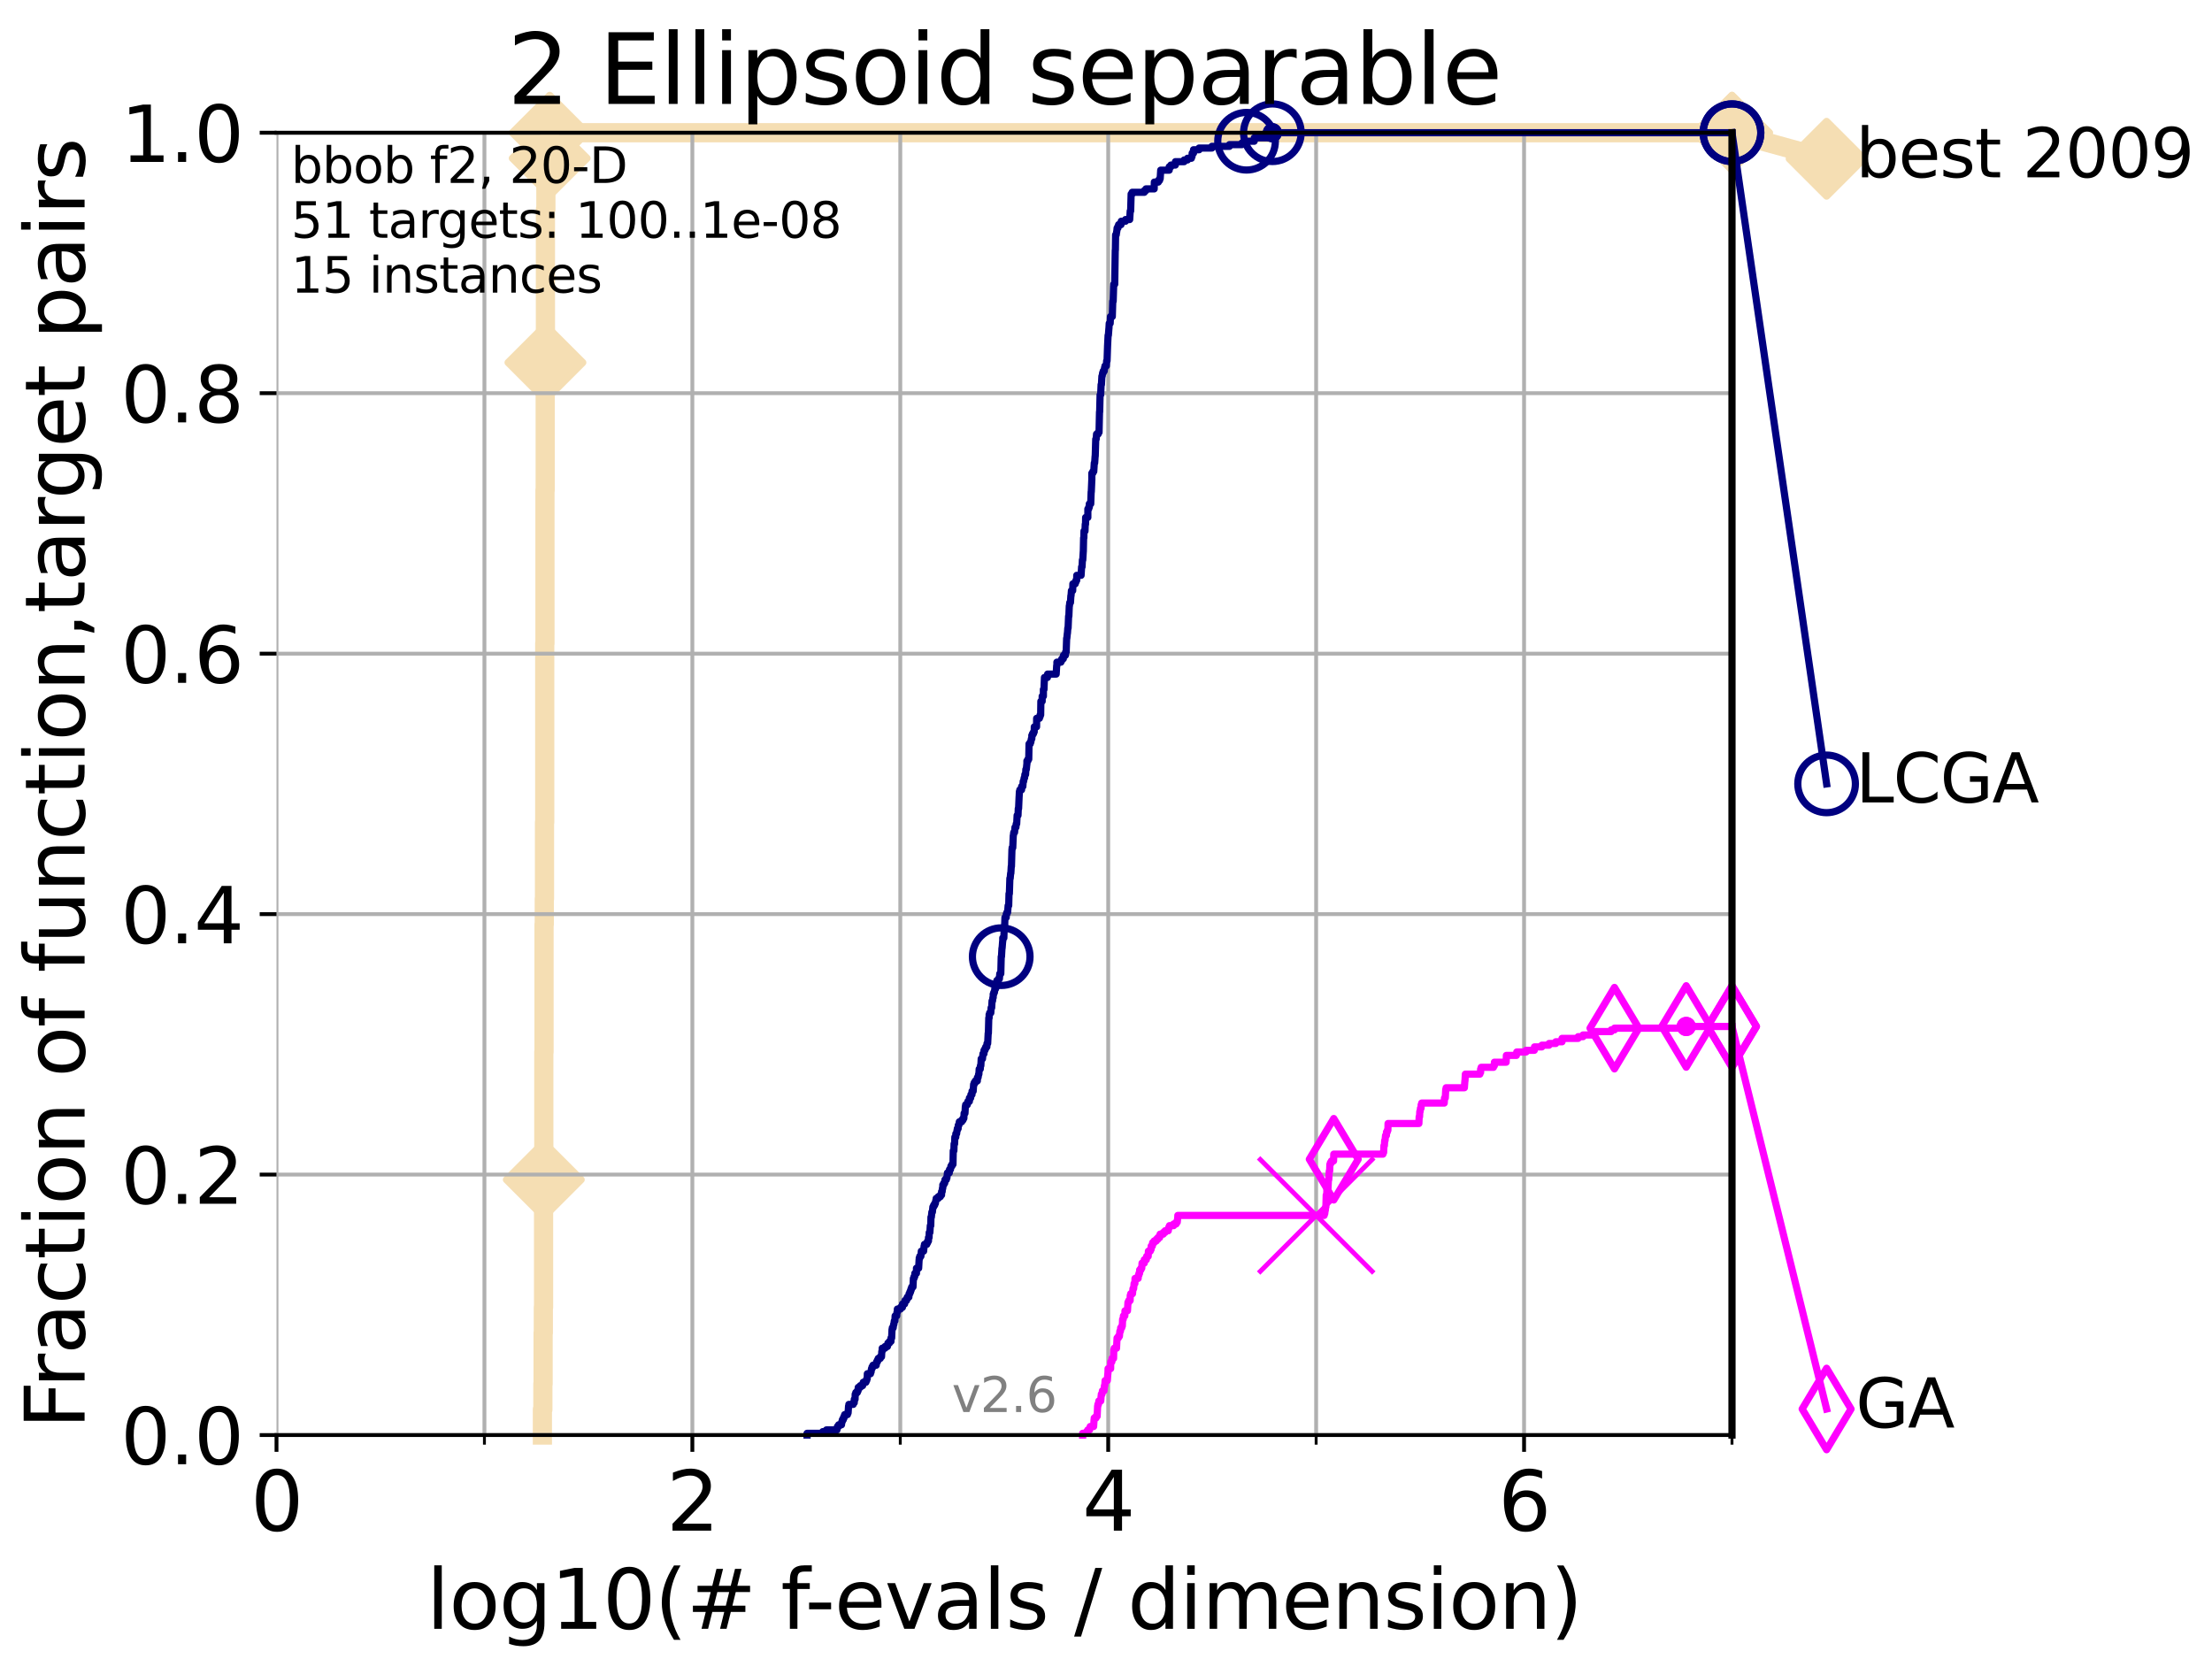 <?xml version="1.0" encoding="utf-8" standalone="no"?>
<!DOCTYPE svg PUBLIC "-//W3C//DTD SVG 1.1//EN"
  "http://www.w3.org/Graphics/SVG/1.1/DTD/svg11.dtd">
<svg xmlns:xlink="http://www.w3.org/1999/xlink" width="460.8pt" height="345.6pt" viewBox="0 0 460.8 345.6" xmlns="http://www.w3.org/2000/svg" version="1.1">
 <defs>
  <style type="text/css">*{stroke-linejoin: round; stroke-linecap: butt}</style>
 </defs>
 <g id="figure_1">
  <g id="patch_1">
   <path d="M 0 345.6 
L 460.8 345.6 
L 460.8 0 
L 0 0 
z
" style="fill: #ffffff"/>
  </g>
  <g id="axes_1">
   <g id="patch_2">
    <path d="M 57.6 298.944 
L 360.806 298.944 
L 360.806 27.648 
L 57.6 27.648 
z
" style="fill: #ffffff"/>
   </g>
   <g id="line2d_1">
    <path d="M 112.989 298.944 
L 112.989 293.624 
L 113.088 293.624 
L 113.088 288.305 
L 113.137 288.305 
L 113.137 277.666 
L 113.186 277.666 
L 113.186 272.346 
L 113.235 272.346 
L 113.235 245.749 
L 113.284 245.749 
L 113.284 219.151 
L 113.333 219.151 
L 113.333 192.553 
L 113.381 192.553 
L 113.381 187.234 
L 113.43 187.234 
L 113.43 171.275 
L 113.478 171.275 
L 113.478 134.039 
L 113.526 134.039 
L 113.526 102.121 
L 113.574 102.121 
L 113.574 75.524 
L 113.622 75.524 
L 113.622 43.607 
L 113.718 43.607 
L 113.718 38.287 
L 114.142 38.287 
L 114.142 32.968 
L 114.51 32.968 
L 114.51 27.648 
L 360.806 27.648 
" style="fill: none; stroke: #f5deb3; stroke-width: 4; stroke-linecap: square"/>
   </g>
   <g id="line2d_2">
    <defs>
     <path id="m3bcd2d9990" d="M 0 7.778 
L 7.778 0 
L 0 -7.778 
L -7.778 0 
z
" style="stroke: #f5deb3; stroke-width: 1.5; stroke-linejoin: miter"/>
    </defs>
    <g>
     <use xlink:href="#m3bcd2d9990" x="113.284" y="245.749" style="fill: #f5deb3; stroke: #f5deb3; stroke-width: 1.5; stroke-linejoin: miter"/>
     <use xlink:href="#m3bcd2d9990" x="113.622" y="75.524" style="fill: #f5deb3; stroke: #f5deb3; stroke-width: 1.5; stroke-linejoin: miter"/>
     <use xlink:href="#m3bcd2d9990" x="114.51" y="32.968" style="fill: #f5deb3; stroke: #f5deb3; stroke-width: 1.5; stroke-linejoin: miter"/>
     <use xlink:href="#m3bcd2d9990" x="114.51" y="27.648" style="fill: #f5deb3; stroke: #f5deb3; stroke-width: 1.5; stroke-linejoin: miter"/>
     <use xlink:href="#m3bcd2d9990" x="360.806" y="27.648" style="fill: #f5deb3; stroke: #f5deb3; stroke-width: 1.5; stroke-linejoin: miter"/>
    </g>
   </g>
   <g id="line2d_3">
    <path style="fill: none; stroke: #f5deb3; stroke-width: 4; stroke-linecap: square"/>
    <g/>
   </g>
   <g id="line2d_4">
    <path d="M 360.806 27.648 
L 380.515 33.074 
" style="fill: none; stroke: #f5deb3; stroke-width: 4; stroke-linecap: square"/>
    <g>
     <use xlink:href="#m3bcd2d9990" x="360.806" y="27.648" style="fill: #f5deb3; stroke: #f5deb3; stroke-width: 1.5; stroke-linejoin: miter"/>
     <use xlink:href="#m3bcd2d9990" x="380.515" y="33.074" style="fill: #f5deb3; stroke: #f5deb3; stroke-width: 1.5; stroke-linejoin: miter"/>
    </g>
   </g>
   <g id="matplotlib.axis_1">
    <g id="xtick_1">
     <g id="line2d_5">
      <path d="M 57.6 298.944 
L 57.6 27.648 
" clip-path="url(#pff753fa123)" style="fill: none; stroke: #b0b0b0; stroke-width: 0.8; stroke-linecap: square"/>
     </g>
     <g id="line2d_6">
      <defs>
       <path id="ma9a518e3a7" d="M 0 0 
L 0 3.5 
" style="stroke: #000000; stroke-width: 0.8"/>
      </defs>
      <g>
       <use xlink:href="#ma9a518e3a7" x="57.6" y="298.944" style="stroke: #000000; stroke-width: 0.8"/>
      </g>
     </g>
     <g id="text_1">
      <!-- 0 -->
      <g transform="translate(52.192 318.861)scale(0.17 -0.17)">
       <defs>
        <path id="DejaVuSans-30" d="M 2034 4250 
Q 1547 4250 1301 3770 
Q 1056 3291 1056 2328 
Q 1056 1369 1301 889 
Q 1547 409 2034 409 
Q 2525 409 2770 889 
Q 3016 1369 3016 2328 
Q 3016 3291 2770 3770 
Q 2525 4250 2034 4250 
z
M 2034 4750 
Q 2819 4750 3233 4129 
Q 3647 3509 3647 2328 
Q 3647 1150 3233 529 
Q 2819 -91 2034 -91 
Q 1250 -91 836 529 
Q 422 1150 422 2328 
Q 422 3509 836 4129 
Q 1250 4750 2034 4750 
z
" transform="scale(0.016)"/>
       </defs>
       <use xlink:href="#DejaVuSans-30"/>
      </g>
     </g>
    </g>
    <g id="xtick_2">
     <g id="line2d_7">
      <path d="M 144.23 298.944 
L 144.23 27.648 
" clip-path="url(#pff753fa123)" style="fill: none; stroke: #b0b0b0; stroke-width: 0.8; stroke-linecap: square"/>
     </g>
     <g id="line2d_8">
      <g>
       <use xlink:href="#ma9a518e3a7" x="144.23" y="298.944" style="stroke: #000000; stroke-width: 0.8"/>
      </g>
     </g>
     <g id="text_2">
      <!-- 2 -->
      <g transform="translate(138.822 318.861)scale(0.17 -0.17)">
       <defs>
        <path id="DejaVuSans-32" d="M 1228 531 
L 3431 531 
L 3431 0 
L 469 0 
L 469 531 
Q 828 903 1448 1529 
Q 2069 2156 2228 2338 
Q 2531 2678 2651 2914 
Q 2772 3150 2772 3378 
Q 2772 3750 2511 3984 
Q 2250 4219 1831 4219 
Q 1534 4219 1204 4116 
Q 875 4013 500 3803 
L 500 4441 
Q 881 4594 1212 4672 
Q 1544 4750 1819 4750 
Q 2544 4750 2975 4387 
Q 3406 4025 3406 3419 
Q 3406 3131 3298 2873 
Q 3191 2616 2906 2266 
Q 2828 2175 2409 1742 
Q 1991 1309 1228 531 
z
" transform="scale(0.016)"/>
       </defs>
       <use xlink:href="#DejaVuSans-32"/>
      </g>
     </g>
    </g>
    <g id="xtick_3">
     <g id="line2d_9">
      <path d="M 230.861 298.944 
L 230.861 27.648 
" clip-path="url(#pff753fa123)" style="fill: none; stroke: #b0b0b0; stroke-width: 0.8; stroke-linecap: square"/>
     </g>
     <g id="line2d_10">
      <g>
       <use xlink:href="#ma9a518e3a7" x="230.861" y="298.944" style="stroke: #000000; stroke-width: 0.8"/>
      </g>
     </g>
     <g id="text_3">
      <!-- 4 -->
      <g transform="translate(225.453 318.861)scale(0.17 -0.17)">
       <defs>
        <path id="DejaVuSans-34" d="M 2419 4116 
L 825 1625 
L 2419 1625 
L 2419 4116 
z
M 2253 4666 
L 3047 4666 
L 3047 1625 
L 3713 1625 
L 3713 1100 
L 3047 1100 
L 3047 0 
L 2419 0 
L 2419 1100 
L 313 1100 
L 313 1709 
L 2253 4666 
z
" transform="scale(0.016)"/>
       </defs>
       <use xlink:href="#DejaVuSans-34"/>
      </g>
     </g>
    </g>
    <g id="xtick_4">
     <g id="line2d_11">
      <path d="M 317.491 298.944 
L 317.491 27.648 
" clip-path="url(#pff753fa123)" style="fill: none; stroke: #b0b0b0; stroke-width: 0.8; stroke-linecap: square"/>
     </g>
     <g id="line2d_12">
      <g>
       <use xlink:href="#ma9a518e3a7" x="317.491" y="298.944" style="stroke: #000000; stroke-width: 0.8"/>
      </g>
     </g>
     <g id="text_4">
      <!-- 6 -->
      <g transform="translate(312.083 318.861)scale(0.17 -0.17)">
       <defs>
        <path id="DejaVuSans-36" d="M 2113 2584 
Q 1688 2584 1439 2293 
Q 1191 2003 1191 1497 
Q 1191 994 1439 701 
Q 1688 409 2113 409 
Q 2538 409 2786 701 
Q 3034 994 3034 1497 
Q 3034 2003 2786 2293 
Q 2538 2584 2113 2584 
z
M 3366 4563 
L 3366 3988 
Q 3128 4100 2886 4159 
Q 2644 4219 2406 4219 
Q 1781 4219 1451 3797 
Q 1122 3375 1075 2522 
Q 1259 2794 1537 2939 
Q 1816 3084 2150 3084 
Q 2853 3084 3261 2657 
Q 3669 2231 3669 1497 
Q 3669 778 3244 343 
Q 2819 -91 2113 -91 
Q 1303 -91 875 529 
Q 447 1150 447 2328 
Q 447 3434 972 4092 
Q 1497 4750 2381 4750 
Q 2619 4750 2861 4703 
Q 3103 4656 3366 4563 
z
" transform="scale(0.016)"/>
       </defs>
       <use xlink:href="#DejaVuSans-36"/>
      </g>
     </g>
    </g>
    <g id="xtick_5">
     <g id="line2d_13">
      <path d="M 100.915 298.944 
L 100.915 27.648 
" clip-path="url(#pff753fa123)" style="fill: none; stroke: #b0b0b0; stroke-width: 0.8; stroke-linecap: square"/>
     </g>
     <g id="line2d_14">
      <defs>
       <path id="mfa861fdffc" d="M 0 0 
L 0 2 
" style="stroke: #000000; stroke-width: 0.6"/>
      </defs>
      <g>
       <use xlink:href="#mfa861fdffc" x="100.915" y="298.944" style="stroke: #000000; stroke-width: 0.6"/>
      </g>
     </g>
    </g>
    <g id="xtick_6">
     <g id="line2d_15">
      <path d="M 187.546 298.944 
L 187.546 27.648 
" clip-path="url(#pff753fa123)" style="fill: none; stroke: #b0b0b0; stroke-width: 0.8; stroke-linecap: square"/>
     </g>
     <g id="line2d_16">
      <g>
       <use xlink:href="#mfa861fdffc" x="187.546" y="298.944" style="stroke: #000000; stroke-width: 0.6"/>
      </g>
     </g>
    </g>
    <g id="xtick_7">
     <g id="line2d_17">
      <path d="M 274.176 298.944 
L 274.176 27.648 
" clip-path="url(#pff753fa123)" style="fill: none; stroke: #b0b0b0; stroke-width: 0.8; stroke-linecap: square"/>
     </g>
     <g id="line2d_18">
      <g>
       <use xlink:href="#mfa861fdffc" x="274.176" y="298.944" style="stroke: #000000; stroke-width: 0.6"/>
      </g>
     </g>
    </g>
    <g id="xtick_8">
     <g id="line2d_19">
      <path d="M 360.806 298.944 
L 360.806 27.648 
" clip-path="url(#pff753fa123)" style="fill: none; stroke: #b0b0b0; stroke-width: 0.8; stroke-linecap: square"/>
     </g>
     <g id="line2d_20">
      <g>
       <use xlink:href="#mfa861fdffc" x="360.806" y="298.944" style="stroke: #000000; stroke-width: 0.6"/>
      </g>
     </g>
    </g>
    <g id="text_5">
     <!-- log10(# f-evals / dimension) -->
     <g transform="translate(88.823 339.314)scale(0.17 -0.17)">
      <defs>
       <path id="DejaVuSans-6c" d="M 603 4863 
L 1178 4863 
L 1178 0 
L 603 0 
L 603 4863 
z
" transform="scale(0.016)"/>
       <path id="DejaVuSans-6f" d="M 1959 3097 
Q 1497 3097 1228 2736 
Q 959 2375 959 1747 
Q 959 1119 1226 758 
Q 1494 397 1959 397 
Q 2419 397 2687 759 
Q 2956 1122 2956 1747 
Q 2956 2369 2687 2733 
Q 2419 3097 1959 3097 
z
M 1959 3584 
Q 2709 3584 3137 3096 
Q 3566 2609 3566 1747 
Q 3566 888 3137 398 
Q 2709 -91 1959 -91 
Q 1206 -91 779 398 
Q 353 888 353 1747 
Q 353 2609 779 3096 
Q 1206 3584 1959 3584 
z
" transform="scale(0.016)"/>
       <path id="DejaVuSans-67" d="M 2906 1791 
Q 2906 2416 2648 2759 
Q 2391 3103 1925 3103 
Q 1463 3103 1205 2759 
Q 947 2416 947 1791 
Q 947 1169 1205 825 
Q 1463 481 1925 481 
Q 2391 481 2648 825 
Q 2906 1169 2906 1791 
z
M 3481 434 
Q 3481 -459 3084 -895 
Q 2688 -1331 1869 -1331 
Q 1566 -1331 1297 -1286 
Q 1028 -1241 775 -1147 
L 775 -588 
Q 1028 -725 1275 -790 
Q 1522 -856 1778 -856 
Q 2344 -856 2625 -561 
Q 2906 -266 2906 331 
L 2906 616 
Q 2728 306 2450 153 
Q 2172 0 1784 0 
Q 1141 0 747 490 
Q 353 981 353 1791 
Q 353 2603 747 3093 
Q 1141 3584 1784 3584 
Q 2172 3584 2450 3431 
Q 2728 3278 2906 2969 
L 2906 3500 
L 3481 3500 
L 3481 434 
z
" transform="scale(0.016)"/>
       <path id="DejaVuSans-31" d="M 794 531 
L 1825 531 
L 1825 4091 
L 703 3866 
L 703 4441 
L 1819 4666 
L 2450 4666 
L 2450 531 
L 3481 531 
L 3481 0 
L 794 0 
L 794 531 
z
" transform="scale(0.016)"/>
       <path id="DejaVuSans-28" d="M 1984 4856 
Q 1566 4138 1362 3434 
Q 1159 2731 1159 2009 
Q 1159 1288 1364 580 
Q 1569 -128 1984 -844 
L 1484 -844 
Q 1016 -109 783 600 
Q 550 1309 550 2009 
Q 550 2706 781 3412 
Q 1013 4119 1484 4856 
L 1984 4856 
z
" transform="scale(0.016)"/>
       <path id="DejaVuSans-23" d="M 3272 2816 
L 2363 2816 
L 2100 1772 
L 3016 1772 
L 3272 2816 
z
M 2803 4594 
L 2478 3297 
L 3391 3297 
L 3719 4594 
L 4219 4594 
L 3897 3297 
L 4872 3297 
L 4872 2816 
L 3775 2816 
L 3519 1772 
L 4513 1772 
L 4513 1294 
L 3397 1294 
L 3072 0 
L 2572 0 
L 2894 1294 
L 1978 1294 
L 1656 0 
L 1153 0 
L 1478 1294 
L 494 1294 
L 494 1772 
L 1594 1772 
L 1856 2816 
L 850 2816 
L 850 3297 
L 1978 3297 
L 2297 4594 
L 2803 4594 
z
" transform="scale(0.016)"/>
       <path id="DejaVuSans-20" transform="scale(0.016)"/>
       <path id="DejaVuSans-66" d="M 2375 4863 
L 2375 4384 
L 1825 4384 
Q 1516 4384 1395 4259 
Q 1275 4134 1275 3809 
L 1275 3500 
L 2222 3500 
L 2222 3053 
L 1275 3053 
L 1275 0 
L 697 0 
L 697 3053 
L 147 3053 
L 147 3500 
L 697 3500 
L 697 3744 
Q 697 4328 969 4595 
Q 1241 4863 1831 4863 
L 2375 4863 
z
" transform="scale(0.016)"/>
       <path id="DejaVuSans-2d" d="M 313 2009 
L 1997 2009 
L 1997 1497 
L 313 1497 
L 313 2009 
z
" transform="scale(0.016)"/>
       <path id="DejaVuSans-65" d="M 3597 1894 
L 3597 1613 
L 953 1613 
Q 991 1019 1311 708 
Q 1631 397 2203 397 
Q 2534 397 2845 478 
Q 3156 559 3463 722 
L 3463 178 
Q 3153 47 2828 -22 
Q 2503 -91 2169 -91 
Q 1331 -91 842 396 
Q 353 884 353 1716 
Q 353 2575 817 3079 
Q 1281 3584 2069 3584 
Q 2775 3584 3186 3129 
Q 3597 2675 3597 1894 
z
M 3022 2063 
Q 3016 2534 2758 2815 
Q 2500 3097 2075 3097 
Q 1594 3097 1305 2825 
Q 1016 2553 972 2059 
L 3022 2063 
z
" transform="scale(0.016)"/>
       <path id="DejaVuSans-76" d="M 191 3500 
L 800 3500 
L 1894 563 
L 2988 3500 
L 3597 3500 
L 2284 0 
L 1503 0 
L 191 3500 
z
" transform="scale(0.016)"/>
       <path id="DejaVuSans-61" d="M 2194 1759 
Q 1497 1759 1228 1600 
Q 959 1441 959 1056 
Q 959 750 1161 570 
Q 1363 391 1709 391 
Q 2188 391 2477 730 
Q 2766 1069 2766 1631 
L 2766 1759 
L 2194 1759 
z
M 3341 1997 
L 3341 0 
L 2766 0 
L 2766 531 
Q 2569 213 2275 61 
Q 1981 -91 1556 -91 
Q 1019 -91 701 211 
Q 384 513 384 1019 
Q 384 1609 779 1909 
Q 1175 2209 1959 2209 
L 2766 2209 
L 2766 2266 
Q 2766 2663 2505 2880 
Q 2244 3097 1772 3097 
Q 1472 3097 1187 3025 
Q 903 2953 641 2809 
L 641 3341 
Q 956 3463 1253 3523 
Q 1550 3584 1831 3584 
Q 2591 3584 2966 3190 
Q 3341 2797 3341 1997 
z
" transform="scale(0.016)"/>
       <path id="DejaVuSans-73" d="M 2834 3397 
L 2834 2853 
Q 2591 2978 2328 3040 
Q 2066 3103 1784 3103 
Q 1356 3103 1142 2972 
Q 928 2841 928 2578 
Q 928 2378 1081 2264 
Q 1234 2150 1697 2047 
L 1894 2003 
Q 2506 1872 2764 1633 
Q 3022 1394 3022 966 
Q 3022 478 2636 193 
Q 2250 -91 1575 -91 
Q 1294 -91 989 -36 
Q 684 19 347 128 
L 347 722 
Q 666 556 975 473 
Q 1284 391 1588 391 
Q 1994 391 2212 530 
Q 2431 669 2431 922 
Q 2431 1156 2273 1281 
Q 2116 1406 1581 1522 
L 1381 1569 
Q 847 1681 609 1914 
Q 372 2147 372 2553 
Q 372 3047 722 3315 
Q 1072 3584 1716 3584 
Q 2034 3584 2315 3537 
Q 2597 3491 2834 3397 
z
" transform="scale(0.016)"/>
       <path id="DejaVuSans-2f" d="M 1625 4666 
L 2156 4666 
L 531 -594 
L 0 -594 
L 1625 4666 
z
" transform="scale(0.016)"/>
       <path id="DejaVuSans-64" d="M 2906 2969 
L 2906 4863 
L 3481 4863 
L 3481 0 
L 2906 0 
L 2906 525 
Q 2725 213 2448 61 
Q 2172 -91 1784 -91 
Q 1150 -91 751 415 
Q 353 922 353 1747 
Q 353 2572 751 3078 
Q 1150 3584 1784 3584 
Q 2172 3584 2448 3432 
Q 2725 3281 2906 2969 
z
M 947 1747 
Q 947 1113 1208 752 
Q 1469 391 1925 391 
Q 2381 391 2643 752 
Q 2906 1113 2906 1747 
Q 2906 2381 2643 2742 
Q 2381 3103 1925 3103 
Q 1469 3103 1208 2742 
Q 947 2381 947 1747 
z
" transform="scale(0.016)"/>
       <path id="DejaVuSans-69" d="M 603 3500 
L 1178 3500 
L 1178 0 
L 603 0 
L 603 3500 
z
M 603 4863 
L 1178 4863 
L 1178 4134 
L 603 4134 
L 603 4863 
z
" transform="scale(0.016)"/>
       <path id="DejaVuSans-6d" d="M 3328 2828 
Q 3544 3216 3844 3400 
Q 4144 3584 4550 3584 
Q 5097 3584 5394 3201 
Q 5691 2819 5691 2113 
L 5691 0 
L 5113 0 
L 5113 2094 
Q 5113 2597 4934 2840 
Q 4756 3084 4391 3084 
Q 3944 3084 3684 2787 
Q 3425 2491 3425 1978 
L 3425 0 
L 2847 0 
L 2847 2094 
Q 2847 2600 2669 2842 
Q 2491 3084 2119 3084 
Q 1678 3084 1418 2786 
Q 1159 2488 1159 1978 
L 1159 0 
L 581 0 
L 581 3500 
L 1159 3500 
L 1159 2956 
Q 1356 3278 1631 3431 
Q 1906 3584 2284 3584 
Q 2666 3584 2933 3390 
Q 3200 3197 3328 2828 
z
" transform="scale(0.016)"/>
       <path id="DejaVuSans-6e" d="M 3513 2113 
L 3513 0 
L 2938 0 
L 2938 2094 
Q 2938 2591 2744 2837 
Q 2550 3084 2163 3084 
Q 1697 3084 1428 2787 
Q 1159 2491 1159 1978 
L 1159 0 
L 581 0 
L 581 3500 
L 1159 3500 
L 1159 2956 
Q 1366 3272 1645 3428 
Q 1925 3584 2291 3584 
Q 2894 3584 3203 3211 
Q 3513 2838 3513 2113 
z
" transform="scale(0.016)"/>
       <path id="DejaVuSans-29" d="M 513 4856 
L 1013 4856 
Q 1481 4119 1714 3412 
Q 1947 2706 1947 2009 
Q 1947 1309 1714 600 
Q 1481 -109 1013 -844 
L 513 -844 
Q 928 -128 1133 580 
Q 1338 1288 1338 2009 
Q 1338 2731 1133 3434 
Q 928 4138 513 4856 
z
" transform="scale(0.016)"/>
      </defs>
      <use xlink:href="#DejaVuSans-6c"/>
      <use xlink:href="#DejaVuSans-6f" x="27.783"/>
      <use xlink:href="#DejaVuSans-67" x="88.965"/>
      <use xlink:href="#DejaVuSans-31" x="152.441"/>
      <use xlink:href="#DejaVuSans-30" x="216.064"/>
      <use xlink:href="#DejaVuSans-28" x="279.688"/>
      <use xlink:href="#DejaVuSans-23" x="318.701"/>
      <use xlink:href="#DejaVuSans-20" x="402.49"/>
      <use xlink:href="#DejaVuSans-66" x="434.277"/>
      <use xlink:href="#DejaVuSans-2d" x="463.982"/>
      <use xlink:href="#DejaVuSans-65" x="500.066"/>
      <use xlink:href="#DejaVuSans-76" x="561.59"/>
      <use xlink:href="#DejaVuSans-61" x="620.77"/>
      <use xlink:href="#DejaVuSans-6c" x="682.049"/>
      <use xlink:href="#DejaVuSans-73" x="709.832"/>
      <use xlink:href="#DejaVuSans-20" x="761.932"/>
      <use xlink:href="#DejaVuSans-2f" x="793.719"/>
      <use xlink:href="#DejaVuSans-20" x="827.41"/>
      <use xlink:href="#DejaVuSans-64" x="859.197"/>
      <use xlink:href="#DejaVuSans-69" x="922.674"/>
      <use xlink:href="#DejaVuSans-6d" x="950.457"/>
      <use xlink:href="#DejaVuSans-65" x="1047.869"/>
      <use xlink:href="#DejaVuSans-6e" x="1109.393"/>
      <use xlink:href="#DejaVuSans-73" x="1172.771"/>
      <use xlink:href="#DejaVuSans-69" x="1224.871"/>
      <use xlink:href="#DejaVuSans-6f" x="1252.654"/>
      <use xlink:href="#DejaVuSans-6e" x="1313.836"/>
      <use xlink:href="#DejaVuSans-29" x="1377.215"/>
     </g>
    </g>
   </g>
   <g id="matplotlib.axis_2">
    <g id="ytick_1">
     <g id="line2d_21">
      <path d="M 57.6 298.944 
L 360.806 298.944 
" clip-path="url(#pff753fa123)" style="fill: none; stroke: #b0b0b0; stroke-width: 0.8; stroke-linecap: square"/>
     </g>
     <g id="line2d_22">
      <defs>
       <path id="m82867c3940" d="M 0 0 
L -3.5 0 
" style="stroke: #000000; stroke-width: 0.8"/>
      </defs>
      <g>
       <use xlink:href="#m82867c3940" x="57.6" y="298.944" style="stroke: #000000; stroke-width: 0.8"/>
      </g>
     </g>
     <g id="text_6">
      <!-- 0.0 -->
      <g transform="translate(25.155 305.023)scale(0.16 -0.16)">
       <defs>
        <path id="DejaVuSans-2e" d="M 684 794 
L 1344 794 
L 1344 0 
L 684 0 
L 684 794 
z
" transform="scale(0.016)"/>
       </defs>
       <use xlink:href="#DejaVuSans-30"/>
       <use xlink:href="#DejaVuSans-2e" x="63.623"/>
       <use xlink:href="#DejaVuSans-30" x="95.41"/>
      </g>
     </g>
    </g>
    <g id="ytick_2">
     <g id="line2d_23">
      <path d="M 57.6 244.685 
L 360.806 244.685 
" clip-path="url(#pff753fa123)" style="fill: none; stroke: #b0b0b0; stroke-width: 0.8; stroke-linecap: square"/>
     </g>
     <g id="line2d_24">
      <g>
       <use xlink:href="#m82867c3940" x="57.6" y="244.685" style="stroke: #000000; stroke-width: 0.8"/>
      </g>
     </g>
     <g id="text_7">
      <!-- 0.2 -->
      <g transform="translate(25.155 250.764)scale(0.16 -0.16)">
       <use xlink:href="#DejaVuSans-30"/>
       <use xlink:href="#DejaVuSans-2e" x="63.623"/>
       <use xlink:href="#DejaVuSans-32" x="95.41"/>
      </g>
     </g>
    </g>
    <g id="ytick_3">
     <g id="line2d_25">
      <path d="M 57.6 190.426 
L 360.806 190.426 
" clip-path="url(#pff753fa123)" style="fill: none; stroke: #b0b0b0; stroke-width: 0.8; stroke-linecap: square"/>
     </g>
     <g id="line2d_26">
      <g>
       <use xlink:href="#m82867c3940" x="57.6" y="190.426" style="stroke: #000000; stroke-width: 0.8"/>
      </g>
     </g>
     <g id="text_8">
      <!-- 0.4 -->
      <g transform="translate(25.155 196.504)scale(0.16 -0.16)">
       <use xlink:href="#DejaVuSans-30"/>
       <use xlink:href="#DejaVuSans-2e" x="63.623"/>
       <use xlink:href="#DejaVuSans-34" x="95.41"/>
      </g>
     </g>
    </g>
    <g id="ytick_4">
     <g id="line2d_27">
      <path d="M 57.6 136.166 
L 360.806 136.166 
" clip-path="url(#pff753fa123)" style="fill: none; stroke: #b0b0b0; stroke-width: 0.8; stroke-linecap: square"/>
     </g>
     <g id="line2d_28">
      <g>
       <use xlink:href="#m82867c3940" x="57.6" y="136.166" style="stroke: #000000; stroke-width: 0.8"/>
      </g>
     </g>
     <g id="text_9">
      <!-- 0.6 -->
      <g transform="translate(25.155 142.245)scale(0.16 -0.16)">
       <use xlink:href="#DejaVuSans-30"/>
       <use xlink:href="#DejaVuSans-2e" x="63.623"/>
       <use xlink:href="#DejaVuSans-36" x="95.41"/>
      </g>
     </g>
    </g>
    <g id="ytick_5">
     <g id="line2d_29">
      <path d="M 57.6 81.907 
L 360.806 81.907 
" clip-path="url(#pff753fa123)" style="fill: none; stroke: #b0b0b0; stroke-width: 0.8; stroke-linecap: square"/>
     </g>
     <g id="line2d_30">
      <g>
       <use xlink:href="#m82867c3940" x="57.6" y="81.907" style="stroke: #000000; stroke-width: 0.8"/>
      </g>
     </g>
     <g id="text_10">
      <!-- 0.8 -->
      <g transform="translate(25.155 87.986)scale(0.16 -0.16)">
       <defs>
        <path id="DejaVuSans-38" d="M 2034 2216 
Q 1584 2216 1326 1975 
Q 1069 1734 1069 1313 
Q 1069 891 1326 650 
Q 1584 409 2034 409 
Q 2484 409 2743 651 
Q 3003 894 3003 1313 
Q 3003 1734 2745 1975 
Q 2488 2216 2034 2216 
z
M 1403 2484 
Q 997 2584 770 2862 
Q 544 3141 544 3541 
Q 544 4100 942 4425 
Q 1341 4750 2034 4750 
Q 2731 4750 3128 4425 
Q 3525 4100 3525 3541 
Q 3525 3141 3298 2862 
Q 3072 2584 2669 2484 
Q 3125 2378 3379 2068 
Q 3634 1759 3634 1313 
Q 3634 634 3220 271 
Q 2806 -91 2034 -91 
Q 1263 -91 848 271 
Q 434 634 434 1313 
Q 434 1759 690 2068 
Q 947 2378 1403 2484 
z
M 1172 3481 
Q 1172 3119 1398 2916 
Q 1625 2713 2034 2713 
Q 2441 2713 2670 2916 
Q 2900 3119 2900 3481 
Q 2900 3844 2670 4047 
Q 2441 4250 2034 4250 
Q 1625 4250 1398 4047 
Q 1172 3844 1172 3481 
z
" transform="scale(0.016)"/>
       </defs>
       <use xlink:href="#DejaVuSans-30"/>
       <use xlink:href="#DejaVuSans-2e" x="63.623"/>
       <use xlink:href="#DejaVuSans-38" x="95.41"/>
      </g>
     </g>
    </g>
    <g id="ytick_6">
     <g id="line2d_31">
      <path d="M 57.6 27.648 
L 360.806 27.648 
" clip-path="url(#pff753fa123)" style="fill: none; stroke: #b0b0b0; stroke-width: 0.8; stroke-linecap: square"/>
     </g>
     <g id="line2d_32">
      <g>
       <use xlink:href="#m82867c3940" x="57.6" y="27.648" style="stroke: #000000; stroke-width: 0.8"/>
      </g>
     </g>
     <g id="text_11">
      <!-- 1.0 -->
      <g transform="translate(25.155 33.727)scale(0.16 -0.16)">
       <use xlink:href="#DejaVuSans-31"/>
       <use xlink:href="#DejaVuSans-2e" x="63.623"/>
       <use xlink:href="#DejaVuSans-30" x="95.41"/>
      </g>
     </g>
    </g>
    <g id="text_12">
     <!-- Fraction of function,target pairs -->
     <g transform="translate(17.62 297.681)rotate(-90)scale(0.17 -0.17)">
      <defs>
       <path id="DejaVuSans-46" d="M 628 4666 
L 3309 4666 
L 3309 4134 
L 1259 4134 
L 1259 2759 
L 3109 2759 
L 3109 2228 
L 1259 2228 
L 1259 0 
L 628 0 
L 628 4666 
z
" transform="scale(0.016)"/>
       <path id="DejaVuSans-72" d="M 2631 2963 
Q 2534 3019 2420 3045 
Q 2306 3072 2169 3072 
Q 1681 3072 1420 2755 
Q 1159 2438 1159 1844 
L 1159 0 
L 581 0 
L 581 3500 
L 1159 3500 
L 1159 2956 
Q 1341 3275 1631 3429 
Q 1922 3584 2338 3584 
Q 2397 3584 2469 3576 
Q 2541 3569 2628 3553 
L 2631 2963 
z
" transform="scale(0.016)"/>
       <path id="DejaVuSans-63" d="M 3122 3366 
L 3122 2828 
Q 2878 2963 2633 3030 
Q 2388 3097 2138 3097 
Q 1578 3097 1268 2742 
Q 959 2388 959 1747 
Q 959 1106 1268 751 
Q 1578 397 2138 397 
Q 2388 397 2633 464 
Q 2878 531 3122 666 
L 3122 134 
Q 2881 22 2623 -34 
Q 2366 -91 2075 -91 
Q 1284 -91 818 406 
Q 353 903 353 1747 
Q 353 2603 823 3093 
Q 1294 3584 2113 3584 
Q 2378 3584 2631 3529 
Q 2884 3475 3122 3366 
z
" transform="scale(0.016)"/>
       <path id="DejaVuSans-74" d="M 1172 4494 
L 1172 3500 
L 2356 3500 
L 2356 3053 
L 1172 3053 
L 1172 1153 
Q 1172 725 1289 603 
Q 1406 481 1766 481 
L 2356 481 
L 2356 0 
L 1766 0 
Q 1100 0 847 248 
Q 594 497 594 1153 
L 594 3053 
L 172 3053 
L 172 3500 
L 594 3500 
L 594 4494 
L 1172 4494 
z
" transform="scale(0.016)"/>
       <path id="DejaVuSans-75" d="M 544 1381 
L 544 3500 
L 1119 3500 
L 1119 1403 
Q 1119 906 1312 657 
Q 1506 409 1894 409 
Q 2359 409 2629 706 
Q 2900 1003 2900 1516 
L 2900 3500 
L 3475 3500 
L 3475 0 
L 2900 0 
L 2900 538 
Q 2691 219 2414 64 
Q 2138 -91 1772 -91 
Q 1169 -91 856 284 
Q 544 659 544 1381 
z
M 1991 3584 
L 1991 3584 
z
" transform="scale(0.016)"/>
       <path id="DejaVuSans-2c" d="M 750 794 
L 1409 794 
L 1409 256 
L 897 -744 
L 494 -744 
L 750 256 
L 750 794 
z
" transform="scale(0.016)"/>
       <path id="DejaVuSans-70" d="M 1159 525 
L 1159 -1331 
L 581 -1331 
L 581 3500 
L 1159 3500 
L 1159 2969 
Q 1341 3281 1617 3432 
Q 1894 3584 2278 3584 
Q 2916 3584 3314 3078 
Q 3713 2572 3713 1747 
Q 3713 922 3314 415 
Q 2916 -91 2278 -91 
Q 1894 -91 1617 61 
Q 1341 213 1159 525 
z
M 3116 1747 
Q 3116 2381 2855 2742 
Q 2594 3103 2138 3103 
Q 1681 3103 1420 2742 
Q 1159 2381 1159 1747 
Q 1159 1113 1420 752 
Q 1681 391 2138 391 
Q 2594 391 2855 752 
Q 3116 1113 3116 1747 
z
" transform="scale(0.016)"/>
      </defs>
      <use xlink:href="#DejaVuSans-46"/>
      <use xlink:href="#DejaVuSans-72" x="50.27"/>
      <use xlink:href="#DejaVuSans-61" x="91.383"/>
      <use xlink:href="#DejaVuSans-63" x="152.662"/>
      <use xlink:href="#DejaVuSans-74" x="207.643"/>
      <use xlink:href="#DejaVuSans-69" x="246.852"/>
      <use xlink:href="#DejaVuSans-6f" x="274.635"/>
      <use xlink:href="#DejaVuSans-6e" x="335.816"/>
      <use xlink:href="#DejaVuSans-20" x="399.195"/>
      <use xlink:href="#DejaVuSans-6f" x="430.982"/>
      <use xlink:href="#DejaVuSans-66" x="492.164"/>
      <use xlink:href="#DejaVuSans-20" x="527.369"/>
      <use xlink:href="#DejaVuSans-66" x="559.156"/>
      <use xlink:href="#DejaVuSans-75" x="594.361"/>
      <use xlink:href="#DejaVuSans-6e" x="657.74"/>
      <use xlink:href="#DejaVuSans-63" x="721.119"/>
      <use xlink:href="#DejaVuSans-74" x="776.1"/>
      <use xlink:href="#DejaVuSans-69" x="815.309"/>
      <use xlink:href="#DejaVuSans-6f" x="843.092"/>
      <use xlink:href="#DejaVuSans-6e" x="904.273"/>
      <use xlink:href="#DejaVuSans-2c" x="967.652"/>
      <use xlink:href="#DejaVuSans-74" x="999.439"/>
      <use xlink:href="#DejaVuSans-61" x="1038.648"/>
      <use xlink:href="#DejaVuSans-72" x="1099.928"/>
      <use xlink:href="#DejaVuSans-67" x="1139.291"/>
      <use xlink:href="#DejaVuSans-65" x="1202.768"/>
      <use xlink:href="#DejaVuSans-74" x="1264.291"/>
      <use xlink:href="#DejaVuSans-20" x="1303.5"/>
      <use xlink:href="#DejaVuSans-70" x="1335.287"/>
      <use xlink:href="#DejaVuSans-61" x="1398.764"/>
      <use xlink:href="#DejaVuSans-69" x="1460.043"/>
      <use xlink:href="#DejaVuSans-72" x="1487.826"/>
      <use xlink:href="#DejaVuSans-73" x="1528.939"/>
     </g>
    </g>
   </g>
   <g id="line2d_33">
    <defs>
     <path id="mc9b23250b5" d="M 0 1.5 
C 0.398 1.5 0.779 1.342 1.061 1.061 
C 1.342 0.779 1.5 0.398 1.5 0 
C 1.5 -0.398 1.342 -0.779 1.061 -1.061 
C 0.779 -1.342 0.398 -1.5 0 -1.5 
C -0.398 -1.5 -0.779 -1.342 -1.061 -1.061 
C -1.342 -0.779 -1.5 -0.398 -1.5 0 
C -1.5 0.398 -1.342 0.779 -1.061 1.061 
C -0.779 1.342 -0.398 1.5 0 1.5 
z
" style="stroke: #f5deb3"/>
    </defs>
    <g>
     <use xlink:href="#mc9b23250b5" x="114.51" y="27.648" style="fill: #f5deb3; stroke: #f5deb3"/>
     <use xlink:href="#mc9b23250b5" x="114.51" y="27.648" style="fill: #f5deb3; stroke: #f5deb3"/>
    </g>
   </g>
   <g id="line2d_34">
    <defs>
     <path id="m07c65e9adb" d="M 0 1.5 
C 0.398 1.5 0.779 1.342 1.061 1.061 
C 1.342 0.779 1.5 0.398 1.5 0 
C 1.5 -0.398 1.342 -0.779 1.061 -1.061 
C 0.779 -1.342 0.398 -1.5 0 -1.5 
C -0.398 -1.5 -0.779 -1.342 -1.061 -1.061 
C -1.342 -0.779 -1.5 -0.398 -1.5 0 
C -1.5 0.398 -1.342 0.779 -1.061 1.061 
C -0.779 1.342 -0.398 1.5 0 1.5 
z
" style="stroke: #000080"/>
    </defs>
    <g>
     <use xlink:href="#m07c65e9adb" x="265.058" y="27.648" style="fill: #000080; stroke: #000080"/>
     <use xlink:href="#m07c65e9adb" x="265.058" y="27.648" style="fill: #000080; stroke: #000080"/>
    </g>
   </g>
   <g id="line2d_35">
    <path d="M 168.124 298.944 
L 168.124 298.589 
L 171.398 298.589 
L 171.398 298.235 
L 172.151 298.235 
L 172.151 297.88 
L 174.35 297.88 
L 174.448 297.171 
L 174.705 297.171 
L 174.705 296.816 
L 175.297 296.816 
L 175.378 296.107 
L 175.483 296.107 
L 175.483 295.752 
L 175.67 295.752 
L 175.67 295.398 
L 175.821 295.398 
L 175.821 295.043 
L 175.965 295.043 
L 175.965 294.688 
L 176.537 294.688 
L 176.537 294.334 
L 176.674 294.334 
L 176.769 292.915 
L 176.837 292.915 
L 176.837 292.561 
L 177.738 292.561 
L 177.738 292.206 
L 177.957 292.206 
L 177.964 291.497 
L 178.126 291.497 
L 178.154 290.433 
L 178.287 290.433 
L 178.287 290.078 
L 178.598 290.078 
L 178.598 289.723 
L 178.757 289.723 
L 178.791 289.014 
L 179.212 289.014 
L 179.212 288.66 
L 179.701 288.66 
L 179.701 288.305 
L 179.827 288.305 
L 179.827 287.95 
L 180.383 287.95 
L 180.383 287.596 
L 180.546 287.596 
L 180.546 287.241 
L 180.659 287.241 
L 180.681 286.177 
L 181.338 286.177 
L 181.338 285.822 
L 181.461 285.822 
L 181.545 285.113 
L 181.663 285.113 
L 181.663 284.759 
L 181.856 284.759 
L 181.856 284.404 
L 182.531 284.404 
L 182.602 283.695 
L 182.785 283.695 
L 182.785 283.34 
L 182.95 283.34 
L 182.95 282.985 
L 183.375 282.985 
L 183.375 282.631 
L 183.638 282.631 
L 183.693 281.567 
L 183.753 281.567 
L 183.78 280.858 
L 184.362 280.858 
L 184.362 280.503 
L 184.865 280.503 
L 184.963 279.794 
L 185.285 279.794 
L 185.285 279.439 
L 185.606 279.439 
L 185.607 278.73 
L 185.745 278.73 
L 185.823 276.957 
L 185.886 276.957 
L 185.886 276.602 
L 186.059 276.602 
L 186.152 275.893 
L 186.209 275.893 
L 186.294 275.183 
L 186.425 275.183 
L 186.475 274.12 
L 186.805 274.12 
L 186.845 273.41 
L 186.917 273.41 
L 186.937 272.701 
L 187.588 272.701 
L 187.588 272.346 
L 187.991 272.346 
L 188.008 271.637 
L 188.448 271.637 
L 188.515 270.928 
L 188.838 270.928 
L 188.838 270.573 
L 189.003 270.573 
L 189.003 270.219 
L 189.331 270.219 
L 189.377 269.509 
L 189.532 269.509 
L 189.532 269.155 
L 189.678 269.155 
L 189.678 268.8 
L 189.797 268.8 
L 189.797 268.445 
L 189.929 268.445 
L 189.929 268.091 
L 190.192 268.091 
L 190.275 266.318 
L 190.404 266.318 
L 190.404 265.963 
L 190.547 265.963 
L 190.582 265.254 
L 190.915 265.254 
L 190.916 264.19 
L 191.371 264.19 
L 191.468 262.417 
L 191.492 262.417 
L 191.492 262.062 
L 191.61 262.062 
L 191.61 261.707 
L 191.837 261.707 
L 191.926 260.643 
L 192.404 260.643 
L 192.508 259.579 
L 192.581 259.579 
L 192.581 259.225 
L 193.065 259.225 
L 193.065 258.87 
L 193.247 258.87 
L 193.247 258.516 
L 193.418 258.516 
L 193.418 257.806 
L 193.544 257.806 
L 193.577 256.742 
L 193.712 256.742 
L 193.797 255.324 
L 193.894 255.324 
L 193.936 253.551 
L 194.016 253.551 
L 194.125 252.487 
L 194.236 252.487 
L 194.334 251.423 
L 194.494 251.423 
L 194.494 251.068 
L 194.704 251.068 
L 194.704 250.714 
L 194.854 250.714 
L 194.956 250.004 
L 195.026 250.004 
L 195.026 249.65 
L 195.454 249.65 
L 195.454 249.295 
L 195.887 249.295 
L 195.887 248.94 
L 196.143 248.94 
L 196.149 248.231 
L 196.269 248.231 
L 196.328 247.522 
L 196.396 247.522 
L 196.407 246.813 
L 196.611 246.813 
L 196.611 246.458 
L 196.802 246.458 
L 196.854 245.749 
L 197.136 245.749 
L 197.136 245.394 
L 197.26 245.394 
L 197.369 244.33 
L 197.755 244.33 
L 197.802 243.621 
L 198.002 243.621 
L 198.098 242.912 
L 198.305 242.912 
L 198.305 242.557 
L 198.523 242.557 
L 198.58 239.72 
L 198.711 239.72 
L 198.755 238.301 
L 198.857 238.301 
L 198.913 236.883 
L 199.106 236.883 
L 199.117 236.174 
L 199.283 236.174 
L 199.361 235.464 
L 199.426 235.464 
L 199.426 235.11 
L 199.594 235.11 
L 199.625 234.4 
L 199.754 234.4 
L 199.842 233.691 
L 200.337 233.691 
L 200.337 233.336 
L 200.605 233.336 
L 200.605 232.982 
L 200.786 232.982 
L 200.841 231.918 
L 201.022 231.918 
L 201.099 230.499 
L 201.164 230.499 
L 201.164 230.145 
L 201.498 230.145 
L 201.498 229.79 
L 201.632 229.79 
L 201.632 229.435 
L 201.942 229.435 
L 201.942 228.726 
L 202.207 228.726 
L 202.261 228.017 
L 202.485 228.017 
L 202.496 227.308 
L 202.731 227.308 
L 202.823 225.889 
L 202.95 225.889 
L 202.95 225.534 
L 203.173 225.534 
L 203.173 225.18 
L 203.597 225.18 
L 203.605 224.471 
L 203.753 224.471 
L 203.863 223.761 
L 203.921 223.761 
L 203.982 222.697 
L 204.208 222.697 
L 204.24 221.988 
L 204.329 221.988 
L 204.401 220.57 
L 204.668 220.57 
L 204.77 219.506 
L 204.98 219.506 
L 204.989 218.796 
L 205.188 218.796 
L 205.188 218.442 
L 205.344 218.442 
L 205.344 218.087 
L 205.577 218.087 
L 205.606 217.378 
L 205.749 217.378 
L 205.855 215.25 
L 205.896 215.25 
L 205.982 212.058 
L 206.053 212.058 
L 206.053 211.349 
L 206.165 211.349 
L 206.165 210.994 
L 206.402 210.994 
L 206.47 209.931 
L 206.582 209.931 
L 206.664 208.512 
L 206.757 208.512 
L 206.839 207.803 
L 206.901 207.803 
L 206.905 207.093 
L 207.018 207.093 
L 207.018 206.739 
L 207.156 206.739 
L 207.229 206.03 
L 207.377 206.03 
L 207.377 205.675 
L 207.54 205.675 
L 207.552 204.966 
L 207.662 204.966 
L 207.664 204.256 
L 207.985 204.256 
L 207.985 203.902 
L 208.193 203.902 
L 208.271 202.838 
L 208.484 202.838 
L 208.573 199.291 
L 208.626 199.291 
L 208.727 197.518 
L 208.756 197.518 
L 208.867 196.1 
L 208.891 196.1 
L 208.891 195.39 
L 209.12 195.39 
L 209.207 192.908 
L 209.29 192.908 
L 209.348 191.135 
L 209.611 191.135 
L 209.618 190.426 
L 209.747 190.426 
L 209.747 190.071 
L 209.906 190.071 
L 210.013 188.652 
L 210.131 188.652 
L 210.195 186.17 
L 210.269 186.17 
L 210.374 182.978 
L 210.439 182.978 
L 210.534 181.914 
L 210.58 181.914 
L 210.662 180.496 
L 210.704 180.496 
L 210.807 176.949 
L 210.843 176.949 
L 210.843 176.595 
L 210.976 176.595 
L 211.078 174.112 
L 211.096 174.112 
L 211.18 173.403 
L 211.351 173.403 
L 211.441 172.339 
L 211.636 172.339 
L 211.693 171.63 
L 211.793 171.63 
L 211.886 169.857 
L 212.069 169.857 
L 212.127 168.438 
L 212.19 168.438 
L 212.301 165.956 
L 212.305 165.956 
L 212.359 164.892 
L 212.45 164.892 
L 212.45 164.537 
L 212.809 164.537 
L 212.825 163.828 
L 213.076 163.828 
L 213.153 162.764 
L 213.239 162.764 
L 213.349 162.055 
L 213.437 162.055 
L 213.501 161.346 
L 213.646 161.346 
L 213.705 160.282 
L 213.801 160.282 
L 213.905 159.218 
L 213.924 159.218 
L 213.924 158.508 
L 214.131 158.508 
L 214.131 158.154 
L 214.305 158.154 
L 214.37 154.962 
L 214.615 154.962 
L 214.615 154.607 
L 214.743 154.607 
L 214.848 153.898 
L 214.946 153.898 
L 214.946 153.189 
L 215.091 153.189 
L 215.091 152.834 
L 215.299 152.834 
L 215.299 152.48 
L 215.44 152.48 
L 215.463 151.416 
L 215.933 151.416 
L 215.954 149.643 
L 216.524 149.643 
L 216.524 149.288 
L 216.668 149.288 
L 216.668 148.933 
L 216.79 148.933 
L 216.83 146.096 
L 217.105 146.096 
L 217.105 145.032 
L 217.357 145.032 
L 217.357 143.614 
L 217.48 143.614 
L 217.577 141.131 
L 218.198 141.131 
L 218.236 140.422 
L 220.021 140.422 
L 220.127 138.649 
L 220.172 138.649 
L 220.172 137.94 
L 221.01 137.94 
L 221.01 137.585 
L 221.194 137.585 
L 221.194 137.23 
L 221.508 137.23 
L 221.548 136.521 
L 221.936 136.521 
L 221.989 135.812 
L 222.102 135.812 
L 222.203 132.975 
L 222.24 132.975 
L 222.348 131.911 
L 222.368 131.911 
L 222.442 130.847 
L 222.503 130.847 
L 222.608 128.364 
L 222.663 128.364 
L 222.751 126.237 
L 222.778 126.237 
L 222.852 125.527 
L 222.995 125.527 
L 223.082 124.109 
L 223.114 124.109 
L 223.198 123.045 
L 223.46 123.045 
L 223.498 121.626 
L 223.988 121.626 
L 223.988 121.272 
L 224.127 121.272 
L 224.127 120.917 
L 224.294 120.917 
L 224.31 119.853 
L 225.211 119.853 
L 225.318 118.08 
L 225.413 118.08 
L 225.481 116.661 
L 225.555 116.661 
L 225.665 114.888 
L 225.674 114.888 
L 225.736 112.051 
L 225.787 112.051 
L 225.815 110.633 
L 226.023 110.633 
L 226.076 109.214 
L 226.135 109.214 
L 226.158 107.796 
L 226.616 107.796 
L 226.622 106.022 
L 226.795 106.022 
L 226.795 105.668 
L 226.923 105.668 
L 226.924 104.958 
L 227.218 104.958 
L 227.308 102.476 
L 227.335 102.476 
L 227.444 99.994 
L 227.45 99.994 
L 227.45 98.575 
L 227.653 98.575 
L 227.653 98.22 
L 227.85 98.22 
L 227.961 96.447 
L 228.039 96.447 
L 228.133 95.029 
L 228.154 95.029 
L 228.262 91.482 
L 228.357 91.482 
L 228.434 90.418 
L 228.77 90.418 
L 228.77 90.064 
L 228.951 90.064 
L 229.048 85.808 
L 229.08 85.808 
L 229.169 82.262 
L 229.29 82.262 
L 229.38 80.134 
L 229.447 80.134 
L 229.547 78.361 
L 229.605 78.361 
L 229.705 77.652 
L 229.827 77.652 
L 229.827 77.297 
L 230.031 77.297 
L 230.103 76.588 
L 230.183 76.588 
L 230.183 76.233 
L 230.471 76.233 
L 230.533 75.169 
L 230.62 75.169 
L 230.73 71.977 
L 230.732 71.977 
L 230.838 69.85 
L 230.894 69.85 
L 231.004 68.431 
L 231.013 68.431 
L 231.072 67.367 
L 231.268 67.367 
L 231.329 65.949 
L 231.712 65.949 
L 231.809 62.757 
L 231.894 62.757 
L 231.994 59.565 
L 232.015 59.565 
L 232.015 59.211 
L 232.216 59.211 
L 232.323 52.118 
L 232.35 52.118 
L 232.399 48.926 
L 232.531 48.926 
L 232.626 48.217 
L 232.646 48.217 
L 232.714 47.508 
L 232.888 47.508 
L 232.888 47.153 
L 233.03 47.153 
L 233.03 46.798 
L 233.525 46.798 
L 233.58 46.089 
L 234.462 46.089 
L 234.462 45.734 
L 235.332 45.734 
L 235.443 43.961 
L 235.535 43.961 
L 235.637 40.415 
L 235.849 40.415 
L 235.849 40.06 
L 238.375 40.06 
L 238.375 39.706 
L 238.718 39.706 
L 238.718 39.351 
L 240.436 39.351 
L 240.47 37.932 
L 241.303 37.932 
L 241.303 37.578 
L 241.563 37.578 
L 241.563 37.223 
L 241.687 37.223 
L 241.797 35.45 
L 243.567 35.45 
L 243.567 34.741 
L 243.914 34.741 
L 243.914 34.386 
L 244.844 34.386 
L 244.867 33.677 
L 246.682 33.677 
L 246.682 33.322 
L 247.382 33.322 
L 247.382 32.968 
L 248.188 32.968 
L 248.188 32.613 
L 248.321 32.613 
L 248.35 31.904 
L 248.63 31.904 
L 248.63 31.194 
L 249.794 31.194 
L 249.794 30.84 
L 252.456 30.84 
L 252.456 30.485 
L 256.114 30.485 
L 256.114 30.13 
L 258.715 30.13 
L 258.715 29.776 
L 259.681 29.776 
L 259.681 29.421 
L 261.278 29.421 
L 261.287 28.712 
L 265.058 28.712 
L 265.058 27.648 
L 360.806 27.648 
L 360.806 27.648 
" style="fill: none; stroke: #000080; stroke-width: 1.5; stroke-linecap: square"/>
   </g>
   <g id="line2d_36">
    <defs>
     <path id="md3dc4ed862" d="M 0 6 
C 1.591 6 3.117 5.368 4.243 4.243 
C 5.368 3.117 6 1.591 6 0 
C 6 -1.591 5.368 -3.117 4.243 -4.243 
C 3.117 -5.368 1.591 -6 0 -6 
C -1.591 -6 -3.117 -5.368 -4.243 -4.243 
C -5.368 -3.117 -6 -1.591 -6 0 
C -6 1.591 -5.368 3.117 -4.243 4.243 
C -3.117 5.368 -1.591 6 0 6 
z
" style="stroke: #000080; stroke-width: 1.5"/>
    </defs>
    <g>
     <use xlink:href="#md3dc4ed862" x="208.573" y="199.291" style="fill-opacity: 0; stroke: #000080; stroke-width: 1.5"/>
     <use xlink:href="#md3dc4ed862" x="259.681" y="29.421" style="fill-opacity: 0; stroke: #000080; stroke-width: 1.5"/>
     <use xlink:href="#md3dc4ed862" x="265.058" y="27.648" style="fill-opacity: 0; stroke: #000080; stroke-width: 1.5"/>
     <use xlink:href="#md3dc4ed862" x="360.806" y="27.648" style="fill-opacity: 0; stroke: #000080; stroke-width: 1.5"/>
    </g>
   </g>
   <g id="line2d_37">
    <path style="fill: none; stroke: #000080; stroke-width: 1.5; stroke-linecap: square"/>
    <g/>
   </g>
   <g id="line2d_38">
    <defs>
     <path id="m50fbe97b62" d="M 0 1.5 
C 0.398 1.5 0.779 1.342 1.061 1.061 
C 1.342 0.779 1.5 0.398 1.5 0 
C 1.5 -0.398 1.342 -0.779 1.061 -1.061 
C 0.779 -1.342 0.398 -1.5 0 -1.5 
C -0.398 -1.5 -0.779 -1.342 -1.061 -1.061 
C -1.342 -0.779 -1.5 -0.398 -1.5 0 
C -1.5 0.398 -1.342 0.779 -1.061 1.061 
C -0.779 1.342 -0.398 1.5 0 1.5 
z
" style="stroke: #ff00ff"/>
    </defs>
    <g>
     <use xlink:href="#m50fbe97b62" x="351.271" y="213.832" style="fill: #ff00ff; stroke: #ff00ff"/>
     <use xlink:href="#m50fbe97b62" x="351.271" y="213.832" style="fill: #ff00ff; stroke: #ff00ff"/>
    </g>
   </g>
   <g id="line2d_39">
    <path d="M 225.533 298.944 
L 225.533 298.589 
L 226.345 298.589 
L 226.345 298.235 
L 226.603 298.235 
L 226.603 297.88 
L 226.978 297.88 
L 226.978 297.525 
L 227.11 297.525 
L 227.11 297.171 
L 227.822 297.171 
L 227.912 295.752 
L 227.948 295.752 
L 227.948 295.398 
L 228.319 295.398 
L 228.319 295.043 
L 228.553 295.043 
L 228.653 292.915 
L 228.707 292.915 
L 228.707 292.561 
L 228.82 292.561 
L 228.907 291.851 
L 229.309 291.851 
L 229.385 290.787 
L 229.421 290.787 
L 229.421 290.433 
L 229.567 290.433 
L 229.656 289.723 
L 230 289.723 
L 230.071 288.66 
L 230.148 288.66 
L 230.216 287.596 
L 230.678 287.596 
L 230.776 286.177 
L 230.8 286.177 
L 230.83 285.113 
L 231.367 285.113 
L 231.378 283.695 
L 231.619 283.695 
L 231.653 282.985 
L 231.977 282.985 
L 232.022 281.212 
L 232.111 281.212 
L 232.111 280.858 
L 232.594 280.858 
L 232.703 278.73 
L 232.972 278.73 
L 232.972 278.375 
L 233.195 278.375 
L 233.287 277.311 
L 233.411 277.311 
L 233.456 276.602 
L 233.679 276.602 
L 233.679 276.247 
L 233.8 276.247 
L 233.86 274.829 
L 233.99 274.829 
L 234.029 274.12 
L 234.322 274.12 
L 234.356 273.056 
L 234.872 273.056 
L 234.975 271.282 
L 235.145 271.282 
L 235.145 270.928 
L 235.427 270.928 
L 235.449 269.864 
L 235.545 269.864 
L 235.545 269.509 
L 235.918 269.509 
L 236.018 268.445 
L 236.157 268.445 
L 236.249 267.381 
L 236.421 267.381 
L 236.446 266.318 
L 237.096 266.318 
L 237.155 265.608 
L 237.266 265.608 
L 237.266 265.254 
L 237.401 265.254 
L 237.409 264.544 
L 237.667 264.544 
L 237.667 264.19 
L 237.85 264.19 
L 237.91 263.126 
L 238.371 263.126 
L 238.377 262.417 
L 238.796 262.417 
L 238.867 261.707 
L 239.191 261.707 
L 239.23 260.643 
L 239.626 260.643 
L 239.626 260.289 
L 239.794 260.289 
L 239.812 259.579 
L 240.058 259.579 
L 240.111 258.87 
L 240.421 258.87 
L 240.421 258.516 
L 240.878 258.516 
L 240.878 258.161 
L 241.217 258.161 
L 241.217 257.806 
L 241.582 257.806 
L 241.666 257.097 
L 242.326 257.097 
L 242.326 256.742 
L 242.708 256.742 
L 242.708 256.388 
L 243.376 256.388 
L 243.466 255.678 
L 243.626 255.678 
L 243.626 255.324 
L 244.491 255.324 
L 244.491 254.969 
L 245.011 254.969 
L 245.011 254.615 
L 245.24 254.615 
L 245.35 253.551 
L 245.362 253.551 
L 245.362 253.196 
L 275.845 253.196 
L 275.845 252.841 
L 275.965 252.841 
L 276.051 252.132 
L 276.089 252.132 
L 276.145 251.423 
L 276.205 251.423 
L 276.274 248.94 
L 276.383 248.94 
L 276.413 247.877 
L 276.505 247.877 
L 276.505 247.522 
L 276.648 247.522 
L 276.734 245.749 
L 276.801 245.749 
L 276.91 243.976 
L 276.992 243.976 
L 277.036 242.557 
L 277.146 242.557 
L 277.146 242.202 
L 277.363 242.202 
L 277.363 241.848 
L 277.806 241.848 
L 277.847 240.429 
L 288.09 240.429 
L 288.09 240.075 
L 288.236 240.075 
L 288.298 238.656 
L 288.39 238.656 
L 288.452 237.592 
L 288.532 237.592 
L 288.638 236.528 
L 288.821 236.528 
L 288.828 235.819 
L 288.995 235.819 
L 288.995 235.464 
L 289.124 235.464 
L 289.157 234.046 
L 295.581 234.046 
L 295.639 232.627 
L 295.723 232.627 
L 295.767 231.563 
L 295.837 231.563 
L 295.912 230.854 
L 296.037 230.854 
L 296.052 230.145 
L 296.163 230.145 
L 296.163 229.79 
L 300.858 229.79 
L 300.917 228.726 
L 301.08 228.726 
L 301.172 226.953 
L 301.256 226.953 
L 301.256 226.598 
L 305.055 226.598 
L 305.158 225.18 
L 305.182 225.18 
L 305.261 223.761 
L 308.281 223.761 
L 308.281 223.407 
L 308.441 223.407 
L 308.441 222.697 
L 308.56 222.697 
L 308.56 222.343 
L 311.115 222.343 
L 311.115 221.988 
L 311.31 221.988 
L 311.31 221.279 
L 313.758 221.279 
L 313.807 219.86 
L 315.888 219.86 
L 315.968 219.151 
L 317.906 219.151 
L 317.906 218.796 
L 319.627 218.796 
L 319.663 218.087 
L 321.193 218.087 
L 321.193 217.733 
L 322.694 217.733 
L 322.694 217.378 
L 324.093 217.378 
L 324.093 217.023 
L 325.399 217.023 
L 325.4 216.314 
L 328.763 216.314 
L 328.763 215.959 
L 329.77 215.959 
L 329.77 215.605 
L 331.634 215.605 
L 331.634 214.895 
L 335.633 214.895 
L 335.633 214.541 
L 336.324 214.541 
L 336.324 214.186 
L 351.271 214.186 
L 351.271 213.832 
L 360.806 213.832 
L 360.806 213.832 
" style="fill: none; stroke: #ff00ff; stroke-width: 1.5; stroke-linecap: square"/>
   </g>
   <g id="line2d_40">
    <defs>
     <path id="m72b3d8f40e" d="M 0 8.485 
L 5.091 0 
L 0 -8.485 
L -5.091 0 
z
" style="stroke: #ff00ff; stroke-width: 1.5; stroke-linejoin: miter"/>
    </defs>
    <g>
     <use xlink:href="#m72b3d8f40e" x="277.847" y="241.493" style="fill-opacity: 0; stroke: #ff00ff; stroke-width: 1.5; stroke-linejoin: miter"/>
     <use xlink:href="#m72b3d8f40e" x="336.324" y="214.186" style="fill-opacity: 0; stroke: #ff00ff; stroke-width: 1.5; stroke-linejoin: miter"/>
     <use xlink:href="#m72b3d8f40e" x="351.271" y="213.832" style="fill-opacity: 0; stroke: #ff00ff; stroke-width: 1.5; stroke-linejoin: miter"/>
     <use xlink:href="#m72b3d8f40e" x="360.806" y="213.832" style="fill-opacity: 0; stroke: #ff00ff; stroke-width: 1.5; stroke-linejoin: miter"/>
    </g>
   </g>
   <g id="line2d_41">
    <path style="fill: none; stroke: #ff00ff; stroke-width: 1.5; stroke-linecap: square"/>
    <g/>
   </g>
   <g id="line2d_42">
    <path d="M 274.189 253.196 
" clip-path="url(#pff753fa123)" style="fill: none; stroke: #ff00ff; stroke-width: 1.5; stroke-linecap: square"/>
    <defs>
     <path id="m82a934d9e1" d="M -12 12 
L 12 -12 
M -12 -12 
L 12 12 
" style="stroke: #ff00ff"/>
    </defs>
    <g clip-path="url(#pff753fa123)">
     <use xlink:href="#m82a934d9e1" x="274.189" y="253.196" style="fill: #ff00ff; stroke: #ff00ff"/>
    </g>
   </g>
   <g id="line2d_43">
    <path d="M 360.806 213.832 
L 380.515 293.518 
" style="fill: none; stroke: #ff00ff; stroke-width: 1.5; stroke-linecap: square"/>
    <g>
     <use xlink:href="#m72b3d8f40e" x="360.806" y="213.832" style="fill-opacity: 0; stroke: #ff00ff; stroke-width: 1.5; stroke-linejoin: miter"/>
     <use xlink:href="#m72b3d8f40e" x="380.515" y="293.518" style="fill-opacity: 0; stroke: #ff00ff; stroke-width: 1.5; stroke-linejoin: miter"/>
    </g>
   </g>
   <g id="line2d_44">
    <path d="M 360.806 27.648 
L 380.515 163.296 
" style="fill: none; stroke: #000080; stroke-width: 1.5; stroke-linecap: square"/>
    <g>
     <use xlink:href="#md3dc4ed862" x="360.806" y="27.648" style="fill-opacity: 0; stroke: #000080; stroke-width: 1.5"/>
     <use xlink:href="#md3dc4ed862" x="380.515" y="163.296" style="fill-opacity: 0; stroke: #000080; stroke-width: 1.5"/>
    </g>
   </g>
   <g id="line2d_45">
    <path d="M 360.806 298.944 
L 360.806 27.648 
" style="fill: none; stroke: #000000; stroke-width: 1.5; stroke-linecap: square"/>
   </g>
   <g id="patch_3">
    <path d="M 57.6 298.944 
L 360.806 298.944 
" style="fill: none; stroke: #000000; stroke-width: 0.8; stroke-linejoin: miter; stroke-linecap: square"/>
   </g>
   <g id="patch_4">
    <path d="M 57.6 27.648 
L 360.806 27.648 
" style="fill: none; stroke: #000000; stroke-width: 0.8; stroke-linejoin: miter; stroke-linecap: square"/>
   </g>
   <g id="text_13">
    <!-- GA -->
    <g transform="translate(386.579 297.381)scale(0.14 -0.14)">
     <defs>
      <path id="DejaVuSans-47" d="M 3809 666 
L 3809 1919 
L 2778 1919 
L 2778 2438 
L 4434 2438 
L 4434 434 
Q 4069 175 3628 42 
Q 3188 -91 2688 -91 
Q 1594 -91 976 548 
Q 359 1188 359 2328 
Q 359 3472 976 4111 
Q 1594 4750 2688 4750 
Q 3144 4750 3555 4637 
Q 3966 4525 4313 4306 
L 4313 3634 
Q 3963 3931 3569 4081 
Q 3175 4231 2741 4231 
Q 1884 4231 1454 3753 
Q 1025 3275 1025 2328 
Q 1025 1384 1454 906 
Q 1884 428 2741 428 
Q 3075 428 3337 486 
Q 3600 544 3809 666 
z
" transform="scale(0.016)"/>
      <path id="DejaVuSans-41" d="M 2188 4044 
L 1331 1722 
L 3047 1722 
L 2188 4044 
z
M 1831 4666 
L 2547 4666 
L 4325 0 
L 3669 0 
L 3244 1197 
L 1141 1197 
L 716 0 
L 50 0 
L 1831 4666 
z
" transform="scale(0.016)"/>
     </defs>
     <use xlink:href="#DejaVuSans-47"/>
     <use xlink:href="#DejaVuSans-41" x="77.49"/>
    </g>
   </g>
   <g id="text_14">
    <!-- LCGA -->
    <g transform="translate(386.579 167.159)scale(0.14 -0.14)">
     <defs>
      <path id="DejaVuSans-4c" d="M 628 4666 
L 1259 4666 
L 1259 531 
L 3531 531 
L 3531 0 
L 628 0 
L 628 4666 
z
" transform="scale(0.016)"/>
      <path id="DejaVuSans-43" d="M 4122 4306 
L 4122 3641 
Q 3803 3938 3442 4084 
Q 3081 4231 2675 4231 
Q 1875 4231 1450 3742 
Q 1025 3253 1025 2328 
Q 1025 1406 1450 917 
Q 1875 428 2675 428 
Q 3081 428 3442 575 
Q 3803 722 4122 1019 
L 4122 359 
Q 3791 134 3420 21 
Q 3050 -91 2638 -91 
Q 1578 -91 968 557 
Q 359 1206 359 2328 
Q 359 3453 968 4101 
Q 1578 4750 2638 4750 
Q 3056 4750 3426 4639 
Q 3797 4528 4122 4306 
z
" transform="scale(0.016)"/>
     </defs>
     <use xlink:href="#DejaVuSans-4c"/>
     <use xlink:href="#DejaVuSans-43" x="55.713"/>
     <use xlink:href="#DejaVuSans-47" x="125.537"/>
     <use xlink:href="#DejaVuSans-41" x="203.027"/>
    </g>
   </g>
   <g id="text_15">
    <!-- best 2009 -->
    <g transform="translate(386.579 36.937)scale(0.14 -0.14)">
     <defs>
      <path id="DejaVuSans-62" d="M 3116 1747 
Q 3116 2381 2855 2742 
Q 2594 3103 2138 3103 
Q 1681 3103 1420 2742 
Q 1159 2381 1159 1747 
Q 1159 1113 1420 752 
Q 1681 391 2138 391 
Q 2594 391 2855 752 
Q 3116 1113 3116 1747 
z
M 1159 2969 
Q 1341 3281 1617 3432 
Q 1894 3584 2278 3584 
Q 2916 3584 3314 3078 
Q 3713 2572 3713 1747 
Q 3713 922 3314 415 
Q 2916 -91 2278 -91 
Q 1894 -91 1617 61 
Q 1341 213 1159 525 
L 1159 0 
L 581 0 
L 581 4863 
L 1159 4863 
L 1159 2969 
z
" transform="scale(0.016)"/>
      <path id="DejaVuSans-39" d="M 703 97 
L 703 672 
Q 941 559 1184 500 
Q 1428 441 1663 441 
Q 2288 441 2617 861 
Q 2947 1281 2994 2138 
Q 2813 1869 2534 1725 
Q 2256 1581 1919 1581 
Q 1219 1581 811 2004 
Q 403 2428 403 3163 
Q 403 3881 828 4315 
Q 1253 4750 1959 4750 
Q 2769 4750 3195 4129 
Q 3622 3509 3622 2328 
Q 3622 1225 3098 567 
Q 2575 -91 1691 -91 
Q 1453 -91 1209 -44 
Q 966 3 703 97 
z
M 1959 2075 
Q 2384 2075 2632 2365 
Q 2881 2656 2881 3163 
Q 2881 3666 2632 3958 
Q 2384 4250 1959 4250 
Q 1534 4250 1286 3958 
Q 1038 3666 1038 3163 
Q 1038 2656 1286 2365 
Q 1534 2075 1959 2075 
z
" transform="scale(0.016)"/>
     </defs>
     <use xlink:href="#DejaVuSans-62"/>
     <use xlink:href="#DejaVuSans-65" x="63.477"/>
     <use xlink:href="#DejaVuSans-73" x="125"/>
     <use xlink:href="#DejaVuSans-74" x="177.1"/>
     <use xlink:href="#DejaVuSans-20" x="216.309"/>
     <use xlink:href="#DejaVuSans-32" x="248.096"/>
     <use xlink:href="#DejaVuSans-30" x="311.719"/>
     <use xlink:href="#DejaVuSans-30" x="375.342"/>
     <use xlink:href="#DejaVuSans-39" x="438.965"/>
    </g>
   </g>
   <g id="text_16">
    <!-- bbob f2, 20-D -->
    <g transform="translate(60.632 38.111)scale(0.102 -0.102)">
     <defs>
      <path id="DejaVuSans-44" d="M 1259 4147 
L 1259 519 
L 2022 519 
Q 2988 519 3436 956 
Q 3884 1394 3884 2338 
Q 3884 3275 3436 3711 
Q 2988 4147 2022 4147 
L 1259 4147 
z
M 628 4666 
L 1925 4666 
Q 3281 4666 3915 4102 
Q 4550 3538 4550 2338 
Q 4550 1131 3912 565 
Q 3275 0 1925 0 
L 628 0 
L 628 4666 
z
" transform="scale(0.016)"/>
     </defs>
     <use xlink:href="#DejaVuSans-62"/>
     <use xlink:href="#DejaVuSans-62" x="63.477"/>
     <use xlink:href="#DejaVuSans-6f" x="126.953"/>
     <use xlink:href="#DejaVuSans-62" x="188.135"/>
     <use xlink:href="#DejaVuSans-20" x="251.611"/>
     <use xlink:href="#DejaVuSans-66" x="283.398"/>
     <use xlink:href="#DejaVuSans-32" x="318.604"/>
     <use xlink:href="#DejaVuSans-2c" x="382.227"/>
     <use xlink:href="#DejaVuSans-20" x="414.014"/>
     <use xlink:href="#DejaVuSans-32" x="445.801"/>
     <use xlink:href="#DejaVuSans-30" x="509.424"/>
     <use xlink:href="#DejaVuSans-2d" x="573.047"/>
     <use xlink:href="#DejaVuSans-44" x="609.131"/>
    </g>
    <!-- 51 targets: 100..1e-08 -->
    <g transform="translate(60.632 49.533)scale(0.102 -0.102)">
     <defs>
      <path id="DejaVuSans-35" d="M 691 4666 
L 3169 4666 
L 3169 4134 
L 1269 4134 
L 1269 2991 
Q 1406 3038 1543 3061 
Q 1681 3084 1819 3084 
Q 2600 3084 3056 2656 
Q 3513 2228 3513 1497 
Q 3513 744 3044 326 
Q 2575 -91 1722 -91 
Q 1428 -91 1123 -41 
Q 819 9 494 109 
L 494 744 
Q 775 591 1075 516 
Q 1375 441 1709 441 
Q 2250 441 2565 725 
Q 2881 1009 2881 1497 
Q 2881 1984 2565 2268 
Q 2250 2553 1709 2553 
Q 1456 2553 1204 2497 
Q 953 2441 691 2322 
L 691 4666 
z
" transform="scale(0.016)"/>
      <path id="DejaVuSans-3a" d="M 750 794 
L 1409 794 
L 1409 0 
L 750 0 
L 750 794 
z
M 750 3309 
L 1409 3309 
L 1409 2516 
L 750 2516 
L 750 3309 
z
" transform="scale(0.016)"/>
     </defs>
     <use xlink:href="#DejaVuSans-35"/>
     <use xlink:href="#DejaVuSans-31" x="63.623"/>
     <use xlink:href="#DejaVuSans-20" x="127.246"/>
     <use xlink:href="#DejaVuSans-74" x="159.033"/>
     <use xlink:href="#DejaVuSans-61" x="198.242"/>
     <use xlink:href="#DejaVuSans-72" x="259.521"/>
     <use xlink:href="#DejaVuSans-67" x="298.885"/>
     <use xlink:href="#DejaVuSans-65" x="362.361"/>
     <use xlink:href="#DejaVuSans-74" x="423.885"/>
     <use xlink:href="#DejaVuSans-73" x="463.094"/>
     <use xlink:href="#DejaVuSans-3a" x="515.193"/>
     <use xlink:href="#DejaVuSans-20" x="548.885"/>
     <use xlink:href="#DejaVuSans-31" x="580.672"/>
     <use xlink:href="#DejaVuSans-30" x="644.295"/>
     <use xlink:href="#DejaVuSans-30" x="707.918"/>
     <use xlink:href="#DejaVuSans-2e" x="771.541"/>
     <use xlink:href="#DejaVuSans-2e" x="803.328"/>
     <use xlink:href="#DejaVuSans-31" x="835.115"/>
     <use xlink:href="#DejaVuSans-65" x="898.738"/>
     <use xlink:href="#DejaVuSans-2d" x="960.262"/>
     <use xlink:href="#DejaVuSans-30" x="996.346"/>
     <use xlink:href="#DejaVuSans-38" x="1059.969"/>
    </g>
    <!-- 15 instances -->
    <g transform="translate(60.632 60.955)scale(0.102 -0.102)">
     <use xlink:href="#DejaVuSans-31"/>
     <use xlink:href="#DejaVuSans-35" x="63.623"/>
     <use xlink:href="#DejaVuSans-20" x="127.246"/>
     <use xlink:href="#DejaVuSans-69" x="159.033"/>
     <use xlink:href="#DejaVuSans-6e" x="186.816"/>
     <use xlink:href="#DejaVuSans-73" x="250.195"/>
     <use xlink:href="#DejaVuSans-74" x="302.295"/>
     <use xlink:href="#DejaVuSans-61" x="341.504"/>
     <use xlink:href="#DejaVuSans-6e" x="402.783"/>
     <use xlink:href="#DejaVuSans-63" x="466.162"/>
     <use xlink:href="#DejaVuSans-65" x="521.143"/>
     <use xlink:href="#DejaVuSans-73" x="582.666"/>
    </g>
   </g>
   <g id="text_17">
    <!-- v2.6 -->
    <g style="fill: #808080" transform="translate(198.292 294.151)scale(0.1 -0.1)">
     <use xlink:href="#DejaVuSans-76"/>
     <use xlink:href="#DejaVuSans-32" x="59.18"/>
     <use xlink:href="#DejaVuSans-2e" x="122.803"/>
     <use xlink:href="#DejaVuSans-36" x="154.59"/>
    </g>
   </g>
   <g id="text_18">
    <!-- 2 Ellipsoid separable -->
    <g transform="translate(105.67 21.648)scale(0.2 -0.2)">
     <defs>
      <path id="DejaVuSans-45" d="M 628 4666 
L 3578 4666 
L 3578 4134 
L 1259 4134 
L 1259 2753 
L 3481 2753 
L 3481 2222 
L 1259 2222 
L 1259 531 
L 3634 531 
L 3634 0 
L 628 0 
L 628 4666 
z
" transform="scale(0.016)"/>
     </defs>
     <use xlink:href="#DejaVuSans-32"/>
     <use xlink:href="#DejaVuSans-20" x="63.623"/>
     <use xlink:href="#DejaVuSans-45" x="95.41"/>
     <use xlink:href="#DejaVuSans-6c" x="158.594"/>
     <use xlink:href="#DejaVuSans-6c" x="186.377"/>
     <use xlink:href="#DejaVuSans-69" x="214.16"/>
     <use xlink:href="#DejaVuSans-70" x="241.943"/>
     <use xlink:href="#DejaVuSans-73" x="305.42"/>
     <use xlink:href="#DejaVuSans-6f" x="357.52"/>
     <use xlink:href="#DejaVuSans-69" x="418.701"/>
     <use xlink:href="#DejaVuSans-64" x="446.484"/>
     <use xlink:href="#DejaVuSans-20" x="509.961"/>
     <use xlink:href="#DejaVuSans-73" x="541.748"/>
     <use xlink:href="#DejaVuSans-65" x="593.848"/>
     <use xlink:href="#DejaVuSans-70" x="655.371"/>
     <use xlink:href="#DejaVuSans-61" x="718.848"/>
     <use xlink:href="#DejaVuSans-72" x="780.127"/>
     <use xlink:href="#DejaVuSans-61" x="821.24"/>
     <use xlink:href="#DejaVuSans-62" x="882.52"/>
     <use xlink:href="#DejaVuSans-6c" x="945.996"/>
     <use xlink:href="#DejaVuSans-65" x="973.779"/>
    </g>
   </g>
  </g>
 </g>
 <defs>
  <clipPath id="pff753fa123">
   <rect x="57.6" y="27.648" width="303.206" height="271.296"/>
  </clipPath>
 </defs>
</svg>

